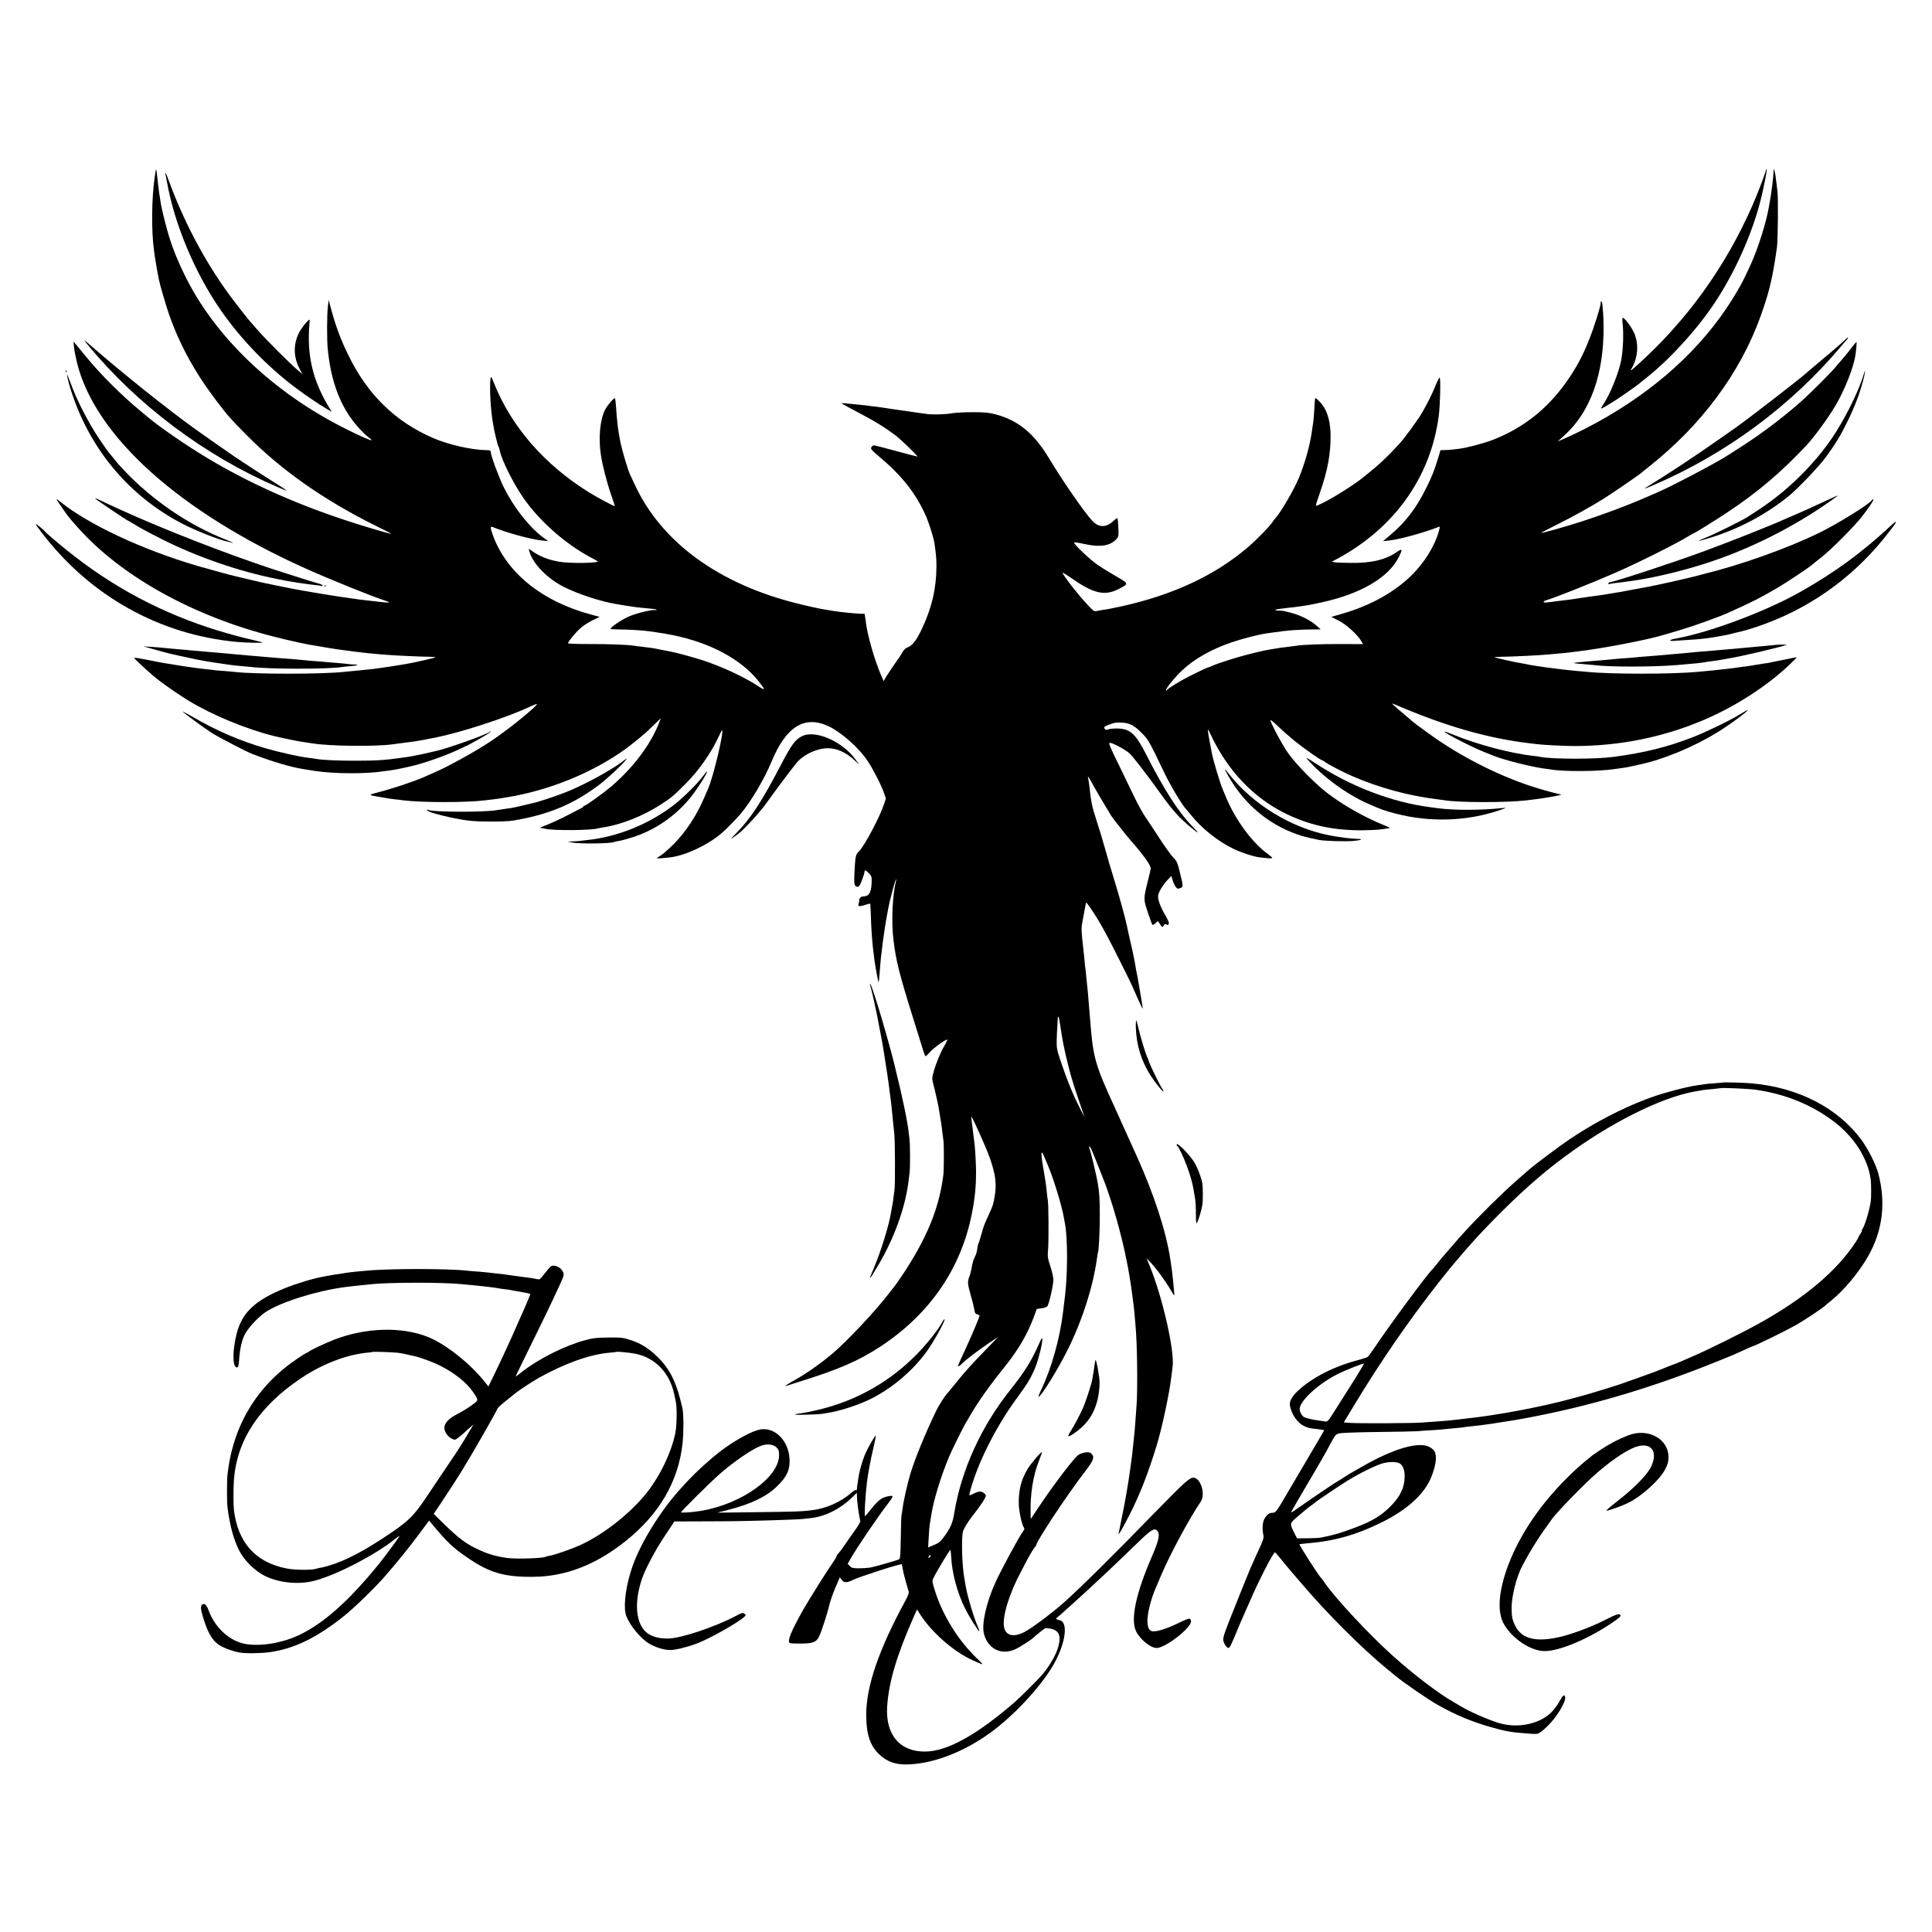 <?xml version="1.0" standalone="no"?>
<!DOCTYPE svg PUBLIC "-//W3C//DTD SVG 20010904//EN"
 "http://www.w3.org/TR/2001/REC-SVG-20010904/DTD/svg10.dtd">
<svg version="1.0" xmlns="http://www.w3.org/2000/svg"
 width="2000pt" height="2000pt" viewBox="0 0 2000 2000"
 preserveAspectRatio="xMidYMid meet">
<g transform="translate(0,2000) scale(0.1,-0.1)"
fill="#000000" stroke="none">
<path d="M1601 18163 c-32 -223 -35 -555 -6 -763 3 -19 7 -51 10 -70 4 -32 25
-149 40 -225 11 -57 74 -270 105 -360 112 -318 268 -602 491 -895 114 -150
147 -188 309 -351 359 -364 803 -676 1338 -941 89 -44 162 -81 162 -83 0 -7
-290 78 -490 145 -530 176 -1006 392 -1428 647 -208 125 -481 314 -598 412
-17 14 -53 44 -79 66 -189 155 -409 374 -558 555 -43 52 -91 111 -107 130
l-29 35 5 -58 c3 -33 18 -109 33 -170 193 -758 1063 -1538 2369 -2124 269
-120 680 -286 825 -333 20 -6 37 -14 37 -16 0 -4 -75 1 -145 11 -16 2 -57 7
-90 10 -33 4 -71 8 -85 10 -14 3 -41 7 -60 9 -34 5 -67 10 -147 21 -56 8 -334
54 -363 60 -14 3 -41 8 -60 11 -19 3 -42 7 -50 9 -8 2 -31 7 -50 10 -19 3 -78
15 -130 26 -52 11 -106 23 -120 25 -14 3 -81 19 -150 35 -69 17 -135 32 -147
35 -30 6 -290 77 -393 107 -575 170 -1127 429 -1420 666 -50 40 -48 37 28 -73
54 -78 66 -94 147 -185 449 -511 1198 -929 2050 -1144 160 -41 355 -83 425
-92 14 -2 41 -7 60 -10 76 -15 229 -37 335 -50 28 -3 66 -8 85 -10 33 -4 67
-8 203 -20 116 -10 388 -23 501 -24 33 -1 57 -3 55 -5 -5 -5 -206 -52 -259
-61 -19 -3 -57 -10 -85 -15 -43 -8 -208 -33 -300 -45 -16 -2 -82 -9 -145 -15
-63 -6 -133 -13 -155 -15 -220 -25 -935 -25 -1135 -1 -19 3 -75 7 -123 11 -48
3 -96 8 -105 10 -9 1 -46 6 -82 9 -36 4 -76 9 -90 11 -14 2 -45 7 -70 10 -25
3 -83 12 -130 20 -47 7 -103 16 -125 20 -22 3 -102 18 -177 34 -76 15 -138 25
-138 21 0 -12 178 -175 255 -233 106 -80 206 -148 310 -212 242 -147 595 -293
880 -364 111 -27 259 -57 330 -66 17 -2 46 -7 65 -10 184 -30 654 -35 835 -10
26 4 142 19 227 30 31 4 138 24 213 39 261 52 725 203 961 311 108 50 113 49
54 -6 -108 -100 -300 -249 -445 -346 -159 -106 -450 -266 -595 -327 -25 -11
-64 -28 -88 -39 -108 -47 -334 -123 -481 -160 -105 -27 -106 -27 49 -52 25 -4
53 -9 62 -11 9 -1 41 -5 70 -9 29 -3 67 -7 83 -10 191 -24 662 -24 845 0 19 3
58 7 85 10 28 3 61 8 75 10 14 3 41 7 60 10 441 71 887 252 1229 497 75 54
215 169 247 202 5 6 36 36 68 66 l57 55 -20 -52 c-86 -220 -265 -458 -487
-649 -84 -72 -267 -204 -283 -204 -6 0 -11 -3 -11 -7 0 -5 -10 -13 -23 -19
-12 -6 -74 -38 -137 -71 -63 -33 -155 -76 -204 -96 l-88 -35 58 -12 c95 -20
484 -16 546 5 7 2 31 7 52 10 185 27 417 119 602 240 103 67 125 85 250 210
138 138 266 321 345 492 16 35 31 63 33 63 25 0 -89 -481 -144 -605 -5 -11
-23 -54 -41 -95 -77 -181 -189 -351 -313 -476 -50 -50 -110 -103 -133 -118
-24 -14 -43 -28 -43 -30 0 -4 71 0 140 9 160 20 388 128 530 250 56 48 151
146 201 205 103 122 243 359 314 531 152 370 346 490 598 368 130 -63 307
-220 397 -354 56 -83 138 -242 170 -331 l21 -60 -20 -60 c-46 -136 -198 -424
-257 -485 -38 -39 -39 -44 -49 -227 -6 -119 -1 -142 35 -142 13 0 25 20 44 71
14 38 26 77 26 85 0 22 13 17 46 -17 27 -28 29 -35 27 -100 -4 -101 -28 -139
-88 -139 -14 0 -29 -9 -35 -20 -6 -11 -9 -20 -6 -20 3 0 1 -13 -4 -30 -8 -27
-6 -30 13 -30 12 1 40 7 62 15 21 8 41 12 43 10 2 -2 5 -57 7 -122 3 -115 12
-246 21 -328 9 -85 22 -181 29 -215 3 -14 10 -53 16 -88 6 -35 13 -62 14 -60
2 2 7 39 10 83 14 180 12 161 36 350 9 72 31 210 44 275 3 14 8 41 11 60 10
61 66 274 76 290 7 12 8 10 4 -5 -38 -155 -50 -423 -27 -615 28 -225 58 -345
213 -840 44 -140 86 -277 95 -305 8 -27 18 -53 22 -57 4 -5 24 13 45 38 37 44
172 141 182 131 3 -2 -11 -31 -30 -63 -40 -68 -87 -181 -112 -273 -17 -60 -17
-67 -1 -130 10 -36 19 -75 21 -86 3 -11 10 -42 16 -70 6 -27 13 -59 15 -70 2
-11 10 -60 18 -110 9 -49 19 -119 22 -155 4 -36 9 -74 11 -85 7 -30 6 -303 0
-354 -39 -313 -145 -593 -349 -923 -55 -89 -130 -200 -164 -243 -5 -5 -33 -41
-63 -80 -141 -181 -419 -476 -569 -604 -128 -109 -290 -222 -430 -298 -52 -29
-78 -51 -46 -38 11 4 61 20 110 35 433 135 637 224 872 379 500 333 820 799
932 1360 34 168 45 284 45 451 -1 94 -12 274 -20 314 -2 12 -7 48 -10 81 -4
33 -10 83 -14 110 -4 28 -6 52 -4 54 4 5 70 -137 142 -304 97 -227 124 -363
101 -505 -14 -92 -21 -113 -59 -195 -52 -113 -59 -130 -80 -210 -12 -44 -26
-88 -31 -97 -5 -10 -11 -37 -13 -60 -2 -24 -13 -59 -24 -78 -11 -19 -25 -66
-32 -104 -6 -38 -18 -85 -26 -104 -20 -49 -18 -73 15 -190 17 -57 33 -123 37
-148 5 -35 11 -45 30 -50 13 -3 24 -9 24 -13 0 -16 -74 -190 -145 -346 -88
-190 -87 -187 -67 -176 10 5 25 17 33 27 21 25 163 134 274 209 55 37 98 65
95 62 -3 -4 -59 -61 -125 -129 -136 -139 -222 -234 -321 -358 -38 -47 -71 -87
-74 -90 -26 -25 -92 -129 -119 -185 -114 -238 -218 -492 -265 -645 -31 -102
-73 -288 -81 -356 -3 -27 -9 -60 -12 -74 -3 -14 -7 -121 -8 -239 -3 -178 -6
-216 -18 -223 -21 -11 -254 -78 -302 -86 -22 -3 -72 -7 -112 -7 -62 0 -76 3
-95 23 l-23 23 27 48 c58 105 294 453 395 582 50 65 54 79 16 73 -78 -12 -112
-35 -180 -117 -36 -45 -71 -86 -76 -92 -12 -13 -1 198 18 355 12 93 37 229 66
349 16 68 27 126 25 128 -7 8 -87 -133 -116 -204 -30 -76 -58 -180 -67 -251
-3 -26 -7 -54 -9 -62 -1 -8 -3 -23 -3 -33 -1 -10 -5 -16 -11 -12 -5 3 -26 -9
-47 -28 -111 -98 -268 -166 -418 -182 -116 -13 -163 -14 -565 -19 l-405 -5
115 29 c236 61 397 138 505 245 98 95 130 163 129 265 -3 187 -131 335 -283
325 -100 -7 -335 -140 -511 -291 -149 -127 -225 -202 -350 -342 -199 -223
-398 -546 -481 -782 -64 -181 -95 -384 -74 -490 16 -80 115 -217 212 -292 64
-50 178 -90 253 -89 52 0 174 30 270 66 133 49 438 221 500 282 13 13 13 16
-4 28 -17 13 -27 10 -90 -24 -212 -112 -562 -230 -696 -233 -100 -3 -186 23
-236 70 -104 99 -119 308 -39 547 35 102 138 298 236 444 l100 151 312 1 c172
0 366 2 432 4 235 5 550 16 580 20 17 2 57 7 90 10 146 16 302 94 423 211 l52
50 1 -30 c1 -69 21 -212 35 -258 3 -10 -19 -50 -59 -105 -35 -48 -83 -117
-106 -152 -24 -35 -52 -72 -62 -82 -11 -11 -19 -24 -19 -30 0 -6 -20 -39 -44
-73 -55 -77 -254 -395 -307 -490 -121 -217 -159 -310 -135 -334 4 -4 56 -7
114 -6 125 0 162 14 191 72 24 49 86 239 106 327 9 38 37 118 62 178 l47 109
19 -26 c24 -33 53 -33 120 0 66 33 494 170 503 161 1 -1 5 -22 9 -47 3 -25 18
-83 31 -130 14 -47 28 -95 31 -107 3 -13 -8 -45 -30 -85 -280 -513 -411 -895
-410 -1193 1 -194 38 -311 129 -401 84 -82 178 -115 313 -109 281 12 611 147
891 364 245 190 500 475 618 690 115 213 140 417 53 438 -40 9 -45 15 -27 29
10 7 54 45 98 86 45 40 89 80 99 89 36 32 236 216 313 289 143 136 180 171
319 306 142 138 176 159 205 130 33 -33 20 -99 -52 -265 -169 -390 -225 -655
-165 -779 41 -83 150 -172 212 -172 91 0 358 207 357 277 0 4 -4 14 -9 22 -7
11 -31 3 -122 -41 -126 -61 -233 -94 -274 -84 -30 8 -45 40 -47 100 -2 82 38
242 92 361 5 11 26 61 47 110 88 212 292 592 413 770 51 76 2 242 -74 248 -39
3 -91 -44 -368 -327 -473 -486 -768 -778 -963 -955 -110 -99 -281 -230 -390
-298 -126 -78 -223 -65 -241 34 -20 107 52 343 175 573 28 52 56 106 63 120
34 67 86 149 92 145 3 -3 4 -2 1 1 -15 21 311 516 512 777 82 106 96 144 64
176 -17 17 -29 20 -62 16 -23 -3 -55 -13 -71 -23 -45 -26 -265 -316 -435 -572
l-63 -95 -1 45 c-6 214 25 409 92 573 15 39 27 72 25 74 -8 8 -118 -122 -151
-178 -65 -111 -90 -212 -89 -354 1 -77 33 -225 55 -251 6 -7 3 -19 -9 -35 -44
-58 -228 -399 -291 -538 -93 -208 -141 -426 -115 -525 41 -155 178 -224 322
-160 45 20 173 102 192 123 8 10 104 87 117 94 6 4 35 2 63 -4 83 -18 106 -73
76 -184 -21 -81 -92 -204 -170 -295 -36 -42 -227 -233 -276 -275 -393 -342
-700 -513 -927 -517 -267 -5 -419 174 -399 469 18 258 99 528 281 940 l28 62
29 -46 c120 -189 345 -387 541 -477 80 -37 107 -47 107 -42 0 3 -30 33 -66 68
-180 173 -339 426 -419 670 -33 102 -37 121 -26 144 27 60 174 305 179 299 3
-3 7 -35 9 -72 7 -164 63 -374 144 -535 43 -86 140 -241 147 -234 2 2 -5 24
-16 48 -41 91 -111 327 -126 423 -4 22 -11 65 -16 95 -20 119 -28 371 -14 455
5 32 51 110 107 180 55 70 103 137 118 167 19 37 19 38 -1 58 -26 26 -63 25
-111 -2 -21 -12 -41 -19 -44 -16 -3 2 8 47 24 99 88 289 274 647 484 928 90
121 140 206 178 305 33 85 69 232 69 281 -1 24 -7 15 -34 -46 -77 -175 -148
-289 -295 -474 -303 -379 -509 -832 -582 -1275 -16 -100 -36 -149 -93 -230
-48 -67 -60 -79 -116 -103 l-62 -26 6 107 c3 59 8 118 11 132 2 14 9 56 15 93
25 160 99 402 185 607 29 70 140 294 171 347 11 17 34 57 53 90 77 133 202
309 350 492 144 180 239 342 305 523 l29 78 48 6 c27 4 54 13 60 20 19 23 66
230 63 281 -1 27 -15 89 -32 138 -27 83 -29 97 -22 175 7 87 5 469 -3 505 -3
11 -8 54 -12 95 -3 41 -15 125 -26 185 -36 203 -37 261 -2 177 8 -20 23 -55
33 -77 64 -147 154 -439 176 -575 3 -14 6 -36 9 -50 28 -153 28 -513 0 -745
-3 -22 -7 -58 -10 -80 -3 -22 -7 -60 -10 -85 -33 -275 -119 -582 -225 -803
-20 -42 -33 -77 -29 -77 25 0 201 285 303 490 150 302 263 656 302 945 3 28 8
52 9 55 10 17 20 213 20 395 0 156 -5 237 -19 315 -17 103 -80 361 -91 380 -3
6 -3 10 2 10 11 0 22 -26 95 -210 33 -85 64 -164 69 -175 10 -22 89 -261 94
-285 2 -8 15 -53 29 -100 24 -84 71 -272 80 -320 2 -14 11 -56 20 -95 15 -70
42 -234 52 -310 3 -22 9 -70 14 -107 5 -36 12 -97 15 -135 3 -37 7 -90 10
-118 17 -177 23 -631 11 -815 -12 -174 -17 -236 -21 -280 -3 -25 -7 -69 -10
-98 -12 -122 -17 -164 -36 -297 -23 -165 -50 -322 -86 -495 -14 -69 -27 -136
-30 -150 l-5 -25 18 25 c10 13 55 97 100 185 107 212 190 424 277 710 57 185
131 533 153 715 4 30 10 78 13 105 21 165 -107 726 -239 1044 l-30 75 33 -35
c64 -65 162 -200 221 -301 15 -27 28 -48 30 -48 4 0 0 55 -10 150 -12 108 -10
98 -29 225 -43 285 -166 663 -342 1055 -12 25 -61 135 -111 245 -49 110 -104
230 -120 266 -207 450 -227 521 -257 914 -5 66 -8 101 -20 240 -2 33 -7 80
-10 105 -2 25 -7 74 -11 110 -3 36 -7 72 -9 80 -2 8 -6 49 -9 90 -4 41 -9 89
-11 105 -21 179 -23 217 -11 275 4 19 14 73 22 120 8 46 16 86 18 87 4 5 75
-99 128 -187 60 -101 117 -209 230 -435 105 -210 106 -212 177 -375 28 -63 51
-108 51 -100 0 13 -56 342 -64 375 -2 6 -7 33 -11 60 -5 28 -10 52 -10 55 -2
6 -16 77 -20 100 -2 8 -13 58 -25 110 -21 92 -25 112 -34 155 -18 86 -78 304
-131 475 -35 113 -80 266 -100 340 -20 74 -59 200 -85 280 -44 133 -57 194
-75 370 -4 30 -9 62 -11 70 -9 28 13 -3 42 -60 24 -44 111 -194 197 -335 12
-20 155 -201 193 -245 145 -165 221 -272 216 -304 -2 -11 -14 -64 -27 -116
-49 -198 -49 -194 -4 -332 23 -68 44 -126 48 -131 4 -4 19 3 33 16 l25 23 22
-34 c23 -34 23 -34 38 -13 11 16 18 19 27 12 14 -12 26 -5 26 16 0 8 -15 40
-33 72 -58 97 -86 178 -77 218 9 40 64 124 108 166 l29 28 12 -43 c7 -24 21
-54 31 -68 16 -21 22 -23 47 -14 34 12 33 15 -4 168 -24 96 -32 114 -64 145
-21 20 -92 119 -158 221 -67 102 -124 190 -129 195 -21 28 -86 144 -123 222
-23 48 -88 183 -144 298 -115 235 -123 255 -103 255 26 0 154 -68 196 -105 40
-35 163 -194 344 -445 111 -154 175 -224 291 -321 90 -76 99 -74 23 4 -145
147 -293 378 -481 747 -106 208 -162 262 -282 268 -40 2 -87 -1 -105 -7 -24
-9 -33 -8 -40 1 -13 21 -10 25 35 43 58 23 75 27 127 25 90 -2 139 -26 220
-109 68 -69 72 -75 238 -421 62 -128 182 -328 223 -370 8 -8 31 -36 52 -62
108 -134 276 -268 432 -343 86 -42 216 -84 280 -91 17 -1 51 -5 78 -8 26 -3
47 -2 47 3 0 4 -21 23 -47 42 -155 110 -327 342 -424 569 -17 41 -37 89 -44
105 -27 64 -93 284 -109 365 -20 100 -35 182 -40 220 -6 42 -4 40 37 -45 235
-487 624 -807 1122 -925 136 -32 293 -47 449 -45 137 3 181 6 276 24 3 1 -31
16 -75 34 -197 81 -395 193 -564 319 -125 93 -328 298 -414 418 -65 92 -195
335 -184 346 3 3 38 -27 79 -66 40 -39 117 -107 171 -151 92 -74 269 -199 283
-199 3 0 18 -8 32 -19 43 -30 190 -107 282 -146 276 -120 585 -204 885 -240
28 -4 61 -8 74 -10 146 -24 635 -24 836 -1 17 2 57 7 90 11 70 8 212 31 252
42 l28 7 -35 8 c-58 14 -66 16 -147 39 -349 97 -741 281 -1073 502 -72 48
-232 164 -275 198 -67 55 -225 192 -225 195 0 2 17 -3 38 -12 513 -221 960
-349 1392 -399 25 -3 59 -7 75 -9 47 -7 291 -19 380 -19 469 0 919 90 1340
269 333 142 663 355 898 581 38 36 67 67 65 68 -2 2 -41 -5 -88 -16 -47 -10
-101 -21 -120 -24 -19 -3 -42 -8 -50 -10 -8 -3 -31 -7 -50 -10 -19 -2 -46 -6
-60 -9 -14 -2 -47 -8 -75 -12 -27 -4 -52 -8 -55 -9 -3 -1 -34 -5 -70 -9 -36
-5 -74 -10 -85 -12 -11 -2 -45 -6 -75 -9 -30 -3 -71 -8 -90 -10 -19 -2 -64 -7
-100 -10 -36 -3 -83 -8 -105 -10 -267 -25 -912 -25 -1145 0 -19 2 -66 6 -105
9 -152 13 -468 55 -525 71 -8 2 -33 6 -55 10 -52 7 -269 56 -274 61 -2 2 29 4
70 5 109 1 412 16 489 24 19 2 67 6 105 10 39 3 86 7 105 10 19 3 55 7 80 10
268 31 745 123 915 176 17 5 91 27 165 49 132 39 390 132 480 172 244 109 351
163 524 265 105 63 304 195 350 233 11 10 57 46 101 81 109 86 346 325 426
429 80 105 122 170 110 170 -6 0 -13 -4 -16 -10 -25 -40 -354 -244 -545 -337
-325 -159 -814 -333 -1200 -427 -8 -2 -44 -12 -80 -21 -36 -9 -74 -19 -85 -21
-11 -2 -29 -6 -40 -9 -138 -33 -372 -83 -425 -91 -19 -3 -66 -12 -105 -19 -38
-8 -87 -17 -109 -21 -21 -3 -46 -7 -55 -9 -9 -1 -36 -6 -61 -10 -25 -4 -52 -9
-60 -10 -9 -2 -43 -7 -75 -11 -33 -4 -62 -9 -65 -9 -3 -1 -32 -5 -65 -9 -33
-5 -69 -10 -80 -12 -32 -6 -85 -13 -180 -24 -49 -6 -107 -13 -127 -16 -38 -6
-54 9 -20 19 95 28 494 187 722 287 243 106 652 311 772 387 21 12 39 23 42
23 8 0 228 136 349 217 318 212 549 408 817 692 81 87 232 293 306 421 87 149
175 368 199 499 9 50 18 151 13 151 -3 0 -25 -26 -49 -57 -38 -52 -96 -121
-184 -222 -46 -52 -232 -239 -305 -305 -165 -153 -419 -348 -625 -481 -66 -43
-136 -88 -155 -100 -126 -83 -605 -335 -758 -399 -32 -13 -110 -47 -174 -75
-146 -62 -376 -148 -572 -212 -153 -51 -437 -131 -442 -126 -2 2 75 42 171 90
162 81 341 180 478 266 76 47 349 234 379 259 13 11 52 43 88 71 542 428 945
971 1155 1556 79 221 113 352 150 580 8 50 17 110 20 135 10 73 14 510 5 580
-19 161 -22 183 -30 208 l-8 27 -2 -30 c-2 -57 -21 -214 -36 -295 -2 -14 -7
-40 -10 -58 -29 -174 -115 -446 -196 -622 -66 -142 -81 -172 -132 -260 -299
-516 -757 -958 -1351 -1305 -136 -80 -331 -179 -460 -234 l-50 -21 72 65 c269
245 408 637 403 1130 -1 61 -3 124 -5 140 -2 17 -5 49 -6 73 -3 41 -19 61 -19
23 0 -32 -68 -248 -117 -371 -69 -176 -139 -304 -240 -447 -200 -280 -444
-473 -758 -596 -96 -37 -275 -84 -353 -93 -26 -3 -60 -7 -77 -9 -16 -2 -49 -4
-71 -4 l-42 -1 -26 -87 c-38 -123 -61 -183 -121 -303 -105 -213 -214 -355
-379 -494 l-69 -58 64 7 c107 11 347 77 511 140 16 7 16 3 2 -47 -43 -152
-148 -321 -278 -450 -178 -177 -431 -318 -720 -401 l-114 -33 77 -39 c79 -40
197 -148 233 -212 l18 -31 -223 1 c-197 1 -406 -7 -462 -17 -11 -2 -51 -7 -90
-12 -38 -4 -72 -8 -75 -9 -3 -1 -27 -5 -55 -9 -99 -15 -127 -21 -275 -58 -122
-30 -323 -94 -387 -123 -17 -8 -34 -15 -38 -15 -12 0 -197 -91 -270 -132 -86
-49 -148 -90 -157 -103 -5 -6 -8 -6 -8 1 0 21 98 140 170 207 129 119 297 214
505 286 107 37 289 84 370 95 155 22 200 27 280 33 50 4 132 7 184 7 l93 1
-48 42 c-57 51 -165 105 -254 128 -87 23 -89 23 -134 24 -40 1 -45 9 -10 15
11 2 48 7 84 11 85 9 111 12 162 20 24 4 57 9 73 11 17 3 82 16 145 30 399 88
685 257 789 465 44 88 40 95 -26 50 -115 -77 -259 -111 -468 -108 -71 0 -145
3 -164 6 l-35 6 55 29 c595 320 970 848 1053 1481 14 107 21 379 10 396 -3 6
-25 -36 -48 -93 -36 -87 -69 -154 -130 -262 -42 -75 -189 -276 -241 -331 -11
-12 -43 -46 -71 -76 -62 -66 -155 -152 -214 -199 -24 -19 -58 -47 -75 -61 -95
-81 -365 -250 -469 -293 -45 -19 -45 -33 7 121 81 233 113 405 111 598 -2 126
-25 221 -72 296 -26 40 -80 94 -87 87 -2 -2 -6 -50 -9 -108 -3 -58 -8 -116
-10 -130 -2 -14 -7 -47 -11 -75 -20 -159 -71 -346 -138 -510 -50 -122 -189
-360 -245 -421 -10 -10 -23 -27 -28 -36 -21 -37 -155 -176 -249 -257 -340
-294 -782 -501 -1325 -620 -52 -11 -110 -23 -127 -26 -18 -3 -48 -7 -65 -10
-18 -3 -45 -8 -59 -11 -22 -4 -35 5 -85 59 -106 113 -264 316 -264 338 0 5 44
-23 98 -60 220 -155 337 -182 479 -110 112 57 112 56 -30 137 -67 39 -155 94
-195 122 -70 49 -232 203 -232 220 0 9 13 8 129 -16 145 -30 243 -13 305 52
26 28 27 32 23 121 -2 51 -6 95 -9 98 -3 4 -23 -10 -44 -30 -75 -68 -149 -68
-216 3 -77 80 -311 418 -446 644 -159 263 -318 395 -557 459 -65 17 -109 22
-235 22 -85 0 -182 -5 -216 -11 -58 -12 -200 -16 -254 -8 -14 2 -48 7 -75 10
-28 4 -93 13 -145 21 -52 8 -115 16 -140 20 -25 3 -70 10 -100 15 -30 5 -82
12 -115 15 -32 4 -66 8 -75 10 -8 1 -53 6 -100 10 -47 4 -98 9 -114 11 -27 3
-28 3 -10 -10 10 -7 71 -40 134 -73 190 -99 309 -172 420 -258 53 -41 223
-206 217 -211 -1 -1 -99 24 -217 56 -118 33 -223 59 -232 60 -10 0 -22 -9 -28
-20 -9 -17 1 -29 82 -97 236 -199 377 -378 480 -608 36 -81 85 -237 93 -298
15 -111 19 -151 19 -227 0 -228 -49 -438 -153 -655 -54 -113 -97 -169 -145
-186 -21 -8 -40 -25 -52 -48 -10 -20 -46 -74 -80 -121 -33 -47 -73 -107 -89
-133 l-28 -48 -29 68 c-67 158 -137 403 -154 537 -2 23 -6 50 -9 61 -2 11 -4
24 -4 28 -1 5 -4 6 -8 4 -10 -6 -235 14 -313 28 -14 3 -43 7 -65 11 -22 3 -47
7 -55 9 -8 2 -31 7 -50 10 -19 3 -107 23 -196 45 -823 202 -1422 640 -1696
1240 -22 47 -44 94 -49 105 -20 44 -81 250 -95 320 -17 89 -23 126 -28 165 -9
78 -16 153 -20 223 -3 38 -7 71 -9 74 -10 9 -78 -70 -103 -118 -53 -105 -70
-288 -44 -467 17 -112 63 -290 108 -419 22 -62 38 -113 36 -113 -12 0 -179 89
-258 138 -466 286 -814 686 -994 1140 -27 67 -30 71 -34 44 -12 -85 0 -321 24
-457 14 -82 16 -91 33 -160 9 -33 17 -64 18 -70 1 -5 5 -14 9 -20 3 -5 9 -26
13 -45 19 -95 142 -339 242 -483 166 -239 428 -471 688 -612 39 -20 75 -40 80
-44 33 -20 -284 -26 -395 -6 -120 21 -207 56 -297 121 -22 16 -22 15 -13 -15
37 -130 193 -288 370 -373 156 -76 382 -148 540 -173 19 -3 60 -10 90 -15 86
-14 119 -18 205 -26 103 -9 103 -9 111 -17 4 -3 -2 -5 -14 -2 -33 6 -203 -35
-272 -67 -81 -36 -190 -111 -190 -129 0 -2 44 -4 98 -5 91 -1 246 -10 302 -19
14 -2 45 -6 70 -10 83 -12 105 -16 180 -31 383 -78 703 -250 881 -474 78 -99
77 -105 -13 -46 -142 92 -369 197 -564 261 -84 27 -280 81 -326 89 -15 3 -63
12 -105 20 -43 9 -91 18 -108 20 -16 2 -57 7 -90 11 -33 3 -71 9 -85 11 -67
10 -267 18 -462 17 -120 0 -218 3 -218 8 0 15 73 105 124 152 28 26 85 64 127
84 l77 37 -82 22 c-516 137 -888 438 -1027 833 -24 69 -24 85 -1 76 144 -59
393 -128 512 -140 l65 -7 -62 46 c-141 107 -299 310 -400 516 -50 101 -133
327 -133 363 0 13 -9 17 -42 17 -155 2 -399 57 -558 127 -392 171 -676 450
-875 858 -75 154 -124 284 -170 449 l-33 121 -8 -70 c-10 -86 -11 -345 -1
-440 32 -325 124 -575 283 -771 51 -63 115 -126 152 -151 12 -9 21 -18 18 -20
-6 -6 -117 42 -266 117 -755 377 -1362 959 -1672 1600 -74 154 -111 245 -154
379 -24 74 -78 285 -88 346 -11 65 -25 162 -30 210 -3 28 -8 72 -11 99 -3 28
-7 51 -9 53 -1 2 -9 -36 -15 -84z m9375 -8780 c21 -149 43 -259 90 -443 28
-111 70 -242 158 -495 9 -26 -71 133 -106 210 -44 99 -88 212 -136 355 -42
125 -45 142 -43 225 1 50 4 106 6 125 1 19 3 55 4 79 2 66 13 43 27 -56z
m-2937 -4367 c21 -22 26 -36 26 -79 0 -228 -382 -503 -800 -576 -88 -15 -215
-25 -215 -16 0 10 306 314 400 396 148 130 339 260 432 294 60 21 124 14 157
-19z m1591 -1131 c-7 -9 -15 -13 -17 -11 -7 7 7 26 19 26 6 0 6 -6 -2 -15z"/>
<path d="M18280 18238 c0 -20 -84 -240 -138 -363 -282 -642 -683 -1197 -1197
-1658 -48 -44 -73 -61 -62 -44 74 115 86 271 30 387 -30 64 -96 150 -114 150
-5 0 -6 -24 -2 -57 12 -100 6 -266 -13 -374 -23 -130 -114 -357 -183 -459 -16
-24 -28 -46 -26 -48 2 -3 21 6 42 19 21 13 50 31 65 39 33 18 256 172 285 197
12 10 38 32 59 48 247 192 536 507 721 785 238 357 430 809 507 1190 3 14 7
34 9 45 19 84 29 147 23 152 -3 3 -6 -1 -6 -9z"/>
<path d="M1715 18183 c4 -16 9 -39 11 -53 76 -442 289 -953 562 -1345 206
-296 480 -580 769 -797 106 -80 248 -176 327 -222 l50 -29 -24 39 c-149 245
-215 472 -213 734 0 47 3 106 6 133 3 26 4 47 1 47 -17 0 -88 -90 -113 -143
-56 -118 -52 -248 11 -366 l29 -54 -51 43 c-74 62 -333 321 -410 410 -36 41
-67 77 -70 80 -16 14 -174 216 -231 295 -258 354 -475 768 -634 1208 -19 51
-31 64 -20 20z"/>
<path d="M19114 16496 c-28 -29 -123 -112 -260 -226 -82 -69 -151 -127 -154
-130 -27 -31 -598 -472 -731 -566 -31 -21 -121 -85 -200 -140 -226 -159 -512
-347 -698 -461 -69 -42 -62 -41 36 1 758 324 1434 824 1957 1447 16 18 38 44
49 56 21 23 21 41 1 19z"/>
<path d="M905 16435 c514 -626 1218 -1154 1964 -1475 140 -60 145 -64 -99 90
-119 75 -401 261 -410 270 -3 3 -25 19 -50 35 -37 25 -151 105 -289 203 -265
189 -767 590 -1055 842 -107 93 -111 96 -61 35z"/>
<path d="M681 16154 c0 -11 3 -14 6 -6 3 7 2 16 -1 19 -3 4 -6 -2 -5 -13z"/>
<path d="M19291 16118 c-45 -150 -162 -394 -285 -590 -160 -255 -407 -518
-671 -714 -75 -55 -116 -83 -240 -163 -64 -41 -347 -181 -445 -220 -89 -35
-84 -39 14 -10 313 91 601 241 851 442 93 75 320 313 390 410 102 141 147 216
219 362 74 150 126 286 162 422 25 94 29 142 5 61z"/>
<path d="M696 16105 c11 -54 24 -104 51 -183 197 -590 601 -1065 1147 -1347
131 -68 377 -165 456 -180 12 -2 31 -7 43 -11 43 -13 11 4 -58 31 -375 147
-750 401 -1039 704 -68 72 -66 69 -111 126 -22 27 -48 59 -58 70 -10 11 -57
78 -104 148 -101 152 -215 369 -273 522 -56 146 -61 157 -54 120z"/>
<path d="M18965 14845 c-27 -13 -81 -38 -120 -55 -38 -18 -95 -44 -125 -58
-30 -14 -89 -39 -130 -57 -41 -18 -95 -41 -120 -52 -144 -65 -578 -237 -840
-333 -310 -114 -919 -314 -972 -319 -5 -1 -8 -6 -8 -12 0 -5 3 -8 8 -6 4 3 34
8 67 12 33 3 74 8 90 11 17 2 44 6 60 8 278 37 660 134 955 243 394 145 794
355 1125 591 85 60 86 64 10 27z"/>
<path d="M985 14839 c6 -9 332 -229 340 -229 3 0 24 -12 48 -27 66 -42 151
-88 297 -162 368 -186 805 -337 1200 -415 14 -2 50 -10 80 -16 74 -14 230 -38
310 -46 36 -3 68 -8 73 -11 4 -2 7 0 7 5 0 8 -18 16 -65 28 -26 6 -318 99
-465 147 -485 161 -1109 404 -1560 609 -113 52 -169 77 -218 101 -28 14 -50
21 -47 16z"/>
<path d="M19567 14552 c-301 -279 -570 -475 -933 -681 -344 -194 -906 -407
-1254 -475 -70 -13 -90 -19 -90 -26 0 -4 17 -6 38 -4 20 1 82 5 137 9 133 8
184 13 285 30 123 21 139 24 205 42 33 8 71 17 84 20 13 2 76 21 140 42 522
174 973 486 1322 916 141 174 164 218 66 127z"/>
<path d="M370 14574 c0 -4 28 -44 62 -88 500 -655 1216 -1056 2018 -1131 110
-10 298 -13 265 -4 -16 5 -105 26 -196 48 -91 22 -253 69 -360 104 -580 193
-1079 473 -1556 874 -71 59 -131 112 -135 118 -11 17 -98 88 -98 79z"/>
<path d="M3358 13933 c7 -3 16 -2 19 1 4 3 -2 6 -13 5 -11 0 -14 -3 -6 -6z"/>
<path d="M18377 13324 c-1 -1 -36 -5 -77 -8 -41 -4 -95 -9 -120 -11 -25 -3
-72 -7 -105 -10 -63 -5 -124 -11 -228 -20 -34 -3 -84 -7 -112 -10 -27 -2 -81
-7 -120 -10 -38 -3 -88 -7 -110 -10 -40 -4 -100 -10 -225 -20 -35 -3 -85 -8
-110 -10 -25 -2 -81 -6 -125 -10 -44 -3 -100 -8 -125 -11 -25 -2 -76 -7 -115
-9 -38 -3 -90 -7 -115 -10 -46 -5 -90 -9 -235 -20 -106 -9 -158 -15 -162 -19
-2 -2 38 -7 89 -10 51 -4 107 -9 123 -11 152 -21 611 -20 850 0 39 3 95 8 125
11 71 5 138 13 170 19 14 3 41 7 60 9 43 5 108 15 136 21 12 3 39 7 60 11 103
15 543 119 589 139 6 2 -18 3 -53 2 -35 -1 -64 -3 -65 -3z"/>
<path d="M1530 13296 c77 -23 244 -68 270 -72 14 -3 66 -14 115 -25 151 -34
253 -52 415 -74 25 -3 56 -8 70 -10 14 -2 57 -7 95 -10 39 -3 84 -7 100 -9
182 -24 812 -24 946 -1 13 2 53 7 88 9 71 6 94 16 40 17 -19 0 -41 2 -49 3 -8
2 -51 6 -95 10 -44 3 -98 8 -120 10 -22 3 -80 7 -130 11 -49 3 -101 8 -115 10
-14 2 -63 6 -110 10 -119 9 -221 17 -365 30 -27 2 -81 7 -120 10 -38 3 -88 8
-110 10 -22 2 -71 7 -110 10 -38 3 -88 8 -110 10 -22 2 -76 7 -120 10 -44 4
-96 8 -115 10 -35 4 -108 10 -222 20 -35 4 -81 8 -103 10 -22 2 -74 6 -115 9
l-75 5 45 -13z"/>
<path d="M18010 12604 c-105 -64 -353 -184 -490 -237 -265 -102 -495 -159
-815 -202 -186 -25 -628 -25 -755 -1 -14 3 -47 8 -75 11 -236 26 -574 115
-829 219 -49 20 -91 35 -92 33 -11 -11 285 -163 416 -214 36 -14 74 -29 85
-34 95 -41 393 -117 530 -135 28 -3 57 -8 66 -9 127 -24 501 -22 674 5 33 5
77 11 97 14 21 3 59 11 85 17 27 6 55 12 63 14 247 52 557 180 805 332 137 84
339 234 314 233 -2 0 -38 -21 -79 -46z"/>
<path d="M1890 12635 c0 -7 222 -171 300 -221 71 -45 361 -196 425 -220 219
-84 401 -137 540 -158 22 -4 67 -11 100 -16 197 -31 538 -33 716 -4 14 2 41 6
60 8 47 6 96 15 149 27 25 6 53 12 62 14 126 26 377 114 508 177 36 17 67 32
70 33 3 0 16 7 30 14 14 8 50 27 80 44 72 38 150 88 150 94 0 3 -10 -1 -22 -9
-50 -33 -445 -172 -547 -193 -9 -2 -38 -9 -66 -15 -27 -6 -59 -13 -70 -16 -11
-2 -44 -9 -74 -15 -30 -6 -64 -12 -75 -14 -12 -1 -41 -6 -66 -9 -175 -25 -264
-31 -485 -31 -186 0 -351 8 -410 20 -11 2 -42 7 -70 10 -96 11 -293 55 -446
99 -256 73 -512 183 -751 323 -60 34 -108 60 -108 58z"/>
<path d="M8302 12379 c-72 -36 -111 -91 -227 -314 -186 -357 -306 -540 -452
-689 -74 -75 -73 -75 22 -6 53 39 218 217 280 304 152 212 315 427 342 452 52
49 110 83 182 107 140 48 269 14 395 -102 l50 -46 -35 49 c-133 189 -419 315
-557 245z"/>
<path d="M13530 12144 c163 -185 408 -365 630 -463 140 -62 175 -74 291 -104
348 -91 734 -79 1064 33 84 28 86 30 40 25 -239 -24 -498 -24 -675 -1 -14 2
-48 7 -75 10 -397 51 -830 217 -1195 459 -72 47 -97 61 -80 41z"/>
<path d="M6440 12114 c-124 -93 -393 -239 -575 -312 -103 -41 -302 -107 -346
-115 -13 -3 -51 -12 -84 -20 -33 -8 -78 -18 -100 -23 -22 -4 -42 -8 -45 -9 -3
0 -32 -5 -65 -9 -32 -4 -68 -10 -80 -12 -123 -24 -676 -22 -717 3 -5 2 -8 0
-8 -4 0 -21 265 -87 430 -108 102 -13 385 -13 460 0 364 61 615 164 885 365
80 59 250 216 284 263 18 23 13 21 -39 -19z"/>
<path d="M12680 12036 c0 -11 63 -119 101 -174 160 -233 380 -404 639 -496 66
-24 100 -33 235 -61 54 -11 281 -18 359 -10 79 7 103 20 39 21 -69 1 -190 17
-298 38 -392 78 -788 321 -1033 634 -23 30 -42 51 -42 48z"/>
<path d="M7278 11966 c-54 -73 -199 -218 -293 -292 -261 -203 -585 -336 -905
-370 -36 -4 -72 -8 -80 -10 -8 -1 -40 -3 -70 -4 l-55 -2 45 -9 c79 -17 411
-12 439 5 4 3 26 7 50 11 25 4 92 22 150 41 242 79 464 239 619 447 65 87 149
224 141 231 -2 2 -21 -20 -41 -48z"/>
<path d="M9010 9795 c5 -17 21 -84 36 -150 35 -162 34 -157 39 -185 2 -14 13
-70 24 -125 21 -108 31 -163 38 -210 2 -16 10 -68 18 -115 8 -47 17 -107 21
-135 3 -27 8 -58 10 -69 2 -10 6 -44 10 -75 3 -31 8 -63 9 -71 3 -14 16 -132
20 -175 6 -64 18 -184 21 -205 10 -59 12 -531 4 -595 -5 -38 -12 -90 -15 -115
-3 -25 -8 -52 -10 -60 -2 -8 -6 -31 -9 -50 -20 -134 -105 -410 -181 -589 -60
-140 -53 -136 41 22 169 283 285 604 319 877 3 25 8 65 11 90 7 58 6 284 -1
347 -9 77 -15 128 -21 159 -14 86 -49 252 -75 363 -17 69 -32 133 -34 141 -52
243 -250 916 -276 945 -5 5 -5 -4 1 -20z"/>
<path d="M11760 9433 c-4 -48 -3 -70 3 -142 17 -172 78 -332 183 -476 77 -106
130 -156 78 -73 -30 47 -134 264 -134 279 0 5 -4 17 -10 27 -19 34 -75 218
-103 342 -9 36 -16 55 -17 43z"/>
<path d="M17837 8794 c-1 -1 -40 -4 -87 -8 -47 -3 -94 -7 -105 -10 -11 -2 -42
-7 -70 -10 -72 -10 -173 -33 -315 -73 -304 -84 -679 -264 -1006 -483 -108 -72
-367 -266 -428 -320 -17 -15 -71 -63 -121 -106 -152 -133 -394 -371 -536 -528
-30 -33 -61 -67 -69 -76 -8 -8 -53 -60 -100 -115 -47 -55 -87 -102 -90 -105
-3 -3 -21 -25 -40 -50 -19 -25 -40 -49 -46 -55 -47 -43 -435 -567 -591 -800
-33 -50 -67 -95 -74 -101 -8 -6 -45 -19 -84 -29 -260 -66 -497 -187 -645 -328
-57 -55 -84 -106 -77 -147 17 -95 82 -186 157 -217 38 -17 47 -18 135 -28 33
-4 61 -8 63 -9 1 -2 -38 -70 -87 -152 -49 -82 -162 -274 -251 -426 -157 -270
-163 -278 -193 -278 -38 -1 -58 -14 -86 -60 -22 -36 -27 -109 -12 -175 5 -24
-4 -54 -47 -145 -29 -63 -57 -124 -61 -135 -5 -11 -18 -40 -29 -65 -11 -25
-79 -194 -152 -376 -117 -291 -132 -335 -126 -368 7 -35 36 -76 54 -76 12 0
32 42 97 200 14 36 36 85 47 110 11 25 43 96 70 159 91 214 249 522 266 521 4
-1 31 -31 61 -68 29 -37 75 -92 101 -122 26 -30 80 -93 120 -140 257 -302 610
-655 870 -870 41 -34 84 -69 95 -78 86 -72 342 -247 440 -302 185 -104 343
-170 547 -229 156 -44 210 -54 390 -67 97 -7 98 -6 135 22 89 67 185 189 232
295 30 67 7 109 -27 48 -65 -118 -124 -180 -216 -224 -135 -64 -297 -74 -441
-28 -116 37 -291 114 -382 169 -17 10 -57 34 -90 53 -147 85 -398 276 -608
464 -242 216 -600 599 -708 757 -17 25 -33 47 -37 50 -24 20 -235 349 -228
355 2 1 39 5 83 9 278 22 511 88 779 222 259 130 434 291 503 464 49 124 61
221 31 269 -7 13 -31 32 -52 43 -112 57 -371 -18 -691 -202 -22 -13 -60 -34
-85 -48 -25 -13 -71 -42 -104 -63 -32 -22 -60 -39 -62 -39 -6 0 -274 -180
-379 -255 -59 -42 -109 -75 -110 -73 -2 2 42 80 97 173 191 323 267 454 323
562 31 59 44 74 71 83 21 7 169 13 396 16 200 2 388 6 418 8 30 3 101 8 157
11 56 3 113 8 125 10 13 2 59 6 103 10 44 3 87 8 95 10 8 2 44 6 80 10 36 4
76 8 90 10 14 2 48 6 75 10 28 3 75 10 105 16 30 5 69 11 85 13 88 12 250 42
415 76 569 118 1142 293 1715 522 216 86 222 89 338 142 42 20 79 36 81 36 19
0 358 166 466 228 89 51 262 167 292 194 7 7 35 31 63 53 131 105 289 294 383
459 151 263 187 555 106 859 -24 91 -107 256 -175 348 -246 331 -652 541
-1134 584 -67 7 -293 13 -298 9z m331 -74 c311 -43 590 -157 821 -334 207
-159 345 -376 376 -591 7 -49 7 -200 0 -240 -19 -109 -64 -252 -88 -282 -5 -7
-6 -13 -3 -13 4 0 -2 -13 -13 -29 -12 -16 -21 -32 -21 -35 0 -4 -12 -25 -27
-49 -192 -298 -527 -582 -994 -842 -179 -100 -521 -270 -694 -345 -66 -28
-133 -58 -150 -65 -16 -7 -43 -18 -60 -23 -16 -6 -63 -24 -103 -41 -40 -17
-150 -58 -245 -91 -94 -34 -183 -65 -197 -70 -30 -11 -318 -100 -340 -105 -8
-2 -82 -22 -165 -45 -306 -84 -772 -172 -1090 -205 -27 -3 -66 -7 -85 -10 -54
-7 -116 -13 -215 -20 -49 -3 -119 -9 -155 -11 -89 -8 -648 -10 -737 -4 l-72 5
90 150 c287 476 574 893 893 1300 61 77 113 142 116 145 3 3 27 32 55 65 27
33 54 65 60 71 5 6 35 40 65 75 203 233 513 541 736 729 104 88 153 127 264
210 472 352 1003 619 1355 681 33 5 71 12 85 15 14 2 59 7 100 10 41 4 76 8
78 9 8 7 285 -5 360 -15z m-4128 -2972 c-46 -73 -102 -162 -125 -198 -23 -36
-71 -111 -106 -167 -57 -91 -67 -102 -89 -98 -14 2 -45 7 -70 10 -66 9 -130
24 -151 36 -22 11 -46 56 -45 84 4 87 197 264 402 365 72 36 257 109 263 104
2 -2 -34 -63 -79 -136z m447 -896 c35 -19 54 -66 54 -135 0 -112 -44 -207
-144 -308 -96 -97 -190 -155 -362 -220 -157 -59 -217 -77 -355 -105 -19 -4
-84 -8 -144 -8 l-109 -1 -28 55 c-50 100 -50 99 33 170 101 86 108 92 148 120
19 13 37 27 40 31 6 8 265 182 331 222 132 81 301 163 371 181 62 15 134 15
165 -2z"/>
<path d="M12180 8151 c0 -5 4 -12 9 -15 13 -8 68 -125 101 -217 30 -79 55
-169 65 -229 3 -19 7 -46 10 -60 12 -61 15 -112 15 -205 0 -69 3 -95 10 -85
15 22 49 134 57 188 7 48 6 186 -1 225 -12 62 -49 159 -81 212 -51 84 -185
219 -185 186z"/>
<path d="M5699 6888 c-9 -7 -37 -41 -63 -74 -46 -61 -48 -62 -84 -54 -20 5
-55 11 -77 13 -106 14 -212 28 -234 32 -14 3 -52 7 -85 10 -34 3 -72 8 -86 10
-14 2 -64 7 -112 11 -48 3 -100 7 -115 9 -192 24 -832 24 -1058 0 -16 -1 -61
-6 -100 -9 -38 -4 -81 -9 -95 -11 -14 -3 -43 -7 -65 -11 -47 -6 -66 -9 -120
-19 -22 -4 -47 -9 -55 -10 -114 -21 -272 -69 -400 -120 -309 -125 -444 -252
-500 -470 -41 -162 -45 -324 -7 -347 20 -13 28 7 33 83 7 107 29 202 61 260
38 71 142 180 216 229 157 102 526 218 817 256 88 11 97 12 170 19 38 4 82 8
97 10 173 21 757 22 948 1 17 -2 64 -6 105 -10 41 -4 86 -8 100 -10 14 -2 52
-7 85 -10 33 -4 67 -9 75 -11 8 -2 42 -7 75 -11 33 -3 62 -8 65 -9 3 -2 24 -6
46 -9 22 -4 51 -8 64 -11 14 -3 40 -8 58 -11 17 -3 32 -8 32 -10 0 -5 -42
-105 -70 -169 -10 -22 -64 -142 -119 -268 -56 -125 -134 -293 -174 -374 l-71
-146 -31 39 c-146 189 -405 396 -588 471 -275 113 -655 102 -987 -29 -82 -32
-242 -108 -250 -118 -3 -4 -13 -9 -22 -13 -10 -3 -53 -30 -95 -58 -424 -285
-671 -694 -728 -1204 -7 -63 -7 -285 0 -340 25 -192 64 -334 123 -450 52 -101
165 -211 268 -261 152 -73 359 -91 524 -44 237 67 620 268 818 427 24 20 45
34 47 32 3 -4 -138 -196 -206 -281 -315 -389 -576 -622 -833 -744 -174 -82
-391 -119 -551 -93 -164 27 -320 167 -386 350 -21 57 -46 78 -68 56 -15 -15
-14 -44 5 -108 49 -173 99 -261 174 -309 50 -32 142 -65 210 -77 69 -11 215
-9 313 4 253 35 490 151 772 377 109 88 332 305 431 421 134 156 228 272 333
412 l113 152 27 -32 c156 -188 218 -248 366 -349 232 -160 386 -205 690 -201
330 3 646 126 949 368 351 279 549 619 592 1015 12 113 11 303 -1 360 -59 264
-126 403 -256 531 -90 89 -175 143 -279 176 -78 26 -97 28 -230 27 -124 -1
-160 -5 -244 -28 -209 -56 -485 -195 -652 -327 -34 -27 -64 -49 -66 -49 -2 0
53 114 122 253 139 281 257 526 332 690 46 100 49 111 37 138 -21 52 -96 84
-130 57z m-1579 -892 c30 -4 73 -12 95 -18 22 -5 50 -12 63 -14 59 -11 196
-60 275 -100 150 -74 277 -176 344 -274 60 -90 61 -82 -15 -138 -37 -27 -104
-68 -149 -91 -86 -43 -133 -93 -133 -142 0 -38 30 -85 68 -107 36 -20 39 -20
64 -4 15 10 46 35 70 57 23 22 55 51 71 64 l28 24 -29 -49 c-82 -140 -135
-223 -231 -364 -57 -85 -156 -231 -218 -325 -145 -217 -197 -267 -458 -438
-196 -128 -343 -207 -489 -261 -54 -20 -147 -46 -168 -47 -4 0 -22 -5 -40 -10
-52 -15 -226 -12 -310 6 -314 64 -495 268 -536 600 -7 64 -7 218 0 320 32 411
264 760 698 1050 214 143 461 239 671 261 35 3 65 7 67 9 5 4 210 -3 262 -9z
m2459 -10 c205 -43 352 -196 400 -416 5 -25 13 -58 16 -75 15 -68 12 -260 -6
-340 -46 -211 -171 -462 -316 -635 -169 -202 -427 -403 -654 -509 -90 -42
-270 -106 -328 -116 -19 -3 -37 -8 -41 -10 -28 -17 -309 -26 -400 -13 -130 19
-206 42 -325 100 -105 50 -185 112 -323 246 l-112 110 103 155 c57 84 143 219
192 298 115 187 365 625 365 638 0 5 37 40 83 76 45 36 93 75 107 86 37 30
178 122 235 154 270 151 533 245 735 262 36 3 66 6 68 8 7 6 142 -7 201 -19z"/>
<path d="M9757 6318 c-41 -79 -159 -228 -273 -344 -278 -280 -613 -470 -999
-565 -65 -16 -140 -31 -165 -35 -126 -16 -119 -23 20 -19 80 2 156 6 170 9 14
3 41 7 60 10 112 17 282 70 409 128 233 106 471 305 621 517 70 99 184 305
178 322 -2 6 -11 -4 -21 -23z"/>
<path d="M11340 5920 c-4 -12 -9 -48 -14 -85 -3 -22 -7 -50 -10 -61 -2 -12 -7
-39 -10 -60 -7 -41 -66 -223 -92 -283 -32 -73 -98 -197 -130 -246 -18 -27 -29
-51 -24 -53 13 -5 88 47 143 97 115 108 175 259 180 455 2 52 -36 259 -43 236z"/>
<path d="M16855 5141 c-103 -40 -186 -83 -283 -147 -48 -32 -89 -60 -92 -63
-3 -4 -39 -33 -80 -66 -41 -33 -126 -111 -187 -173 -255 -255 -451 -539 -571
-822 -128 -306 -153 -550 -70 -689 91 -151 275 -271 417 -273 149 -1 443 121
686 284 92 63 107 76 99 90 -11 17 -46 6 -155 -50 -126 -65 -322 -140 -444
-171 -263 -66 -419 -32 -489 108 -31 61 -38 98 -38 190 1 122 52 321 110 430
93 176 179 311 310 489 58 79 340 368 462 473 136 118 271 212 367 256 178 82
278 -15 195 -190 -38 -82 -170 -217 -349 -357 -67 -52 -118 -96 -114 -98 14
-5 162 48 231 83 144 73 327 241 381 351 25 51 32 77 31 123 -1 188 -215 302
-417 222z"/>
</g>
</svg>
